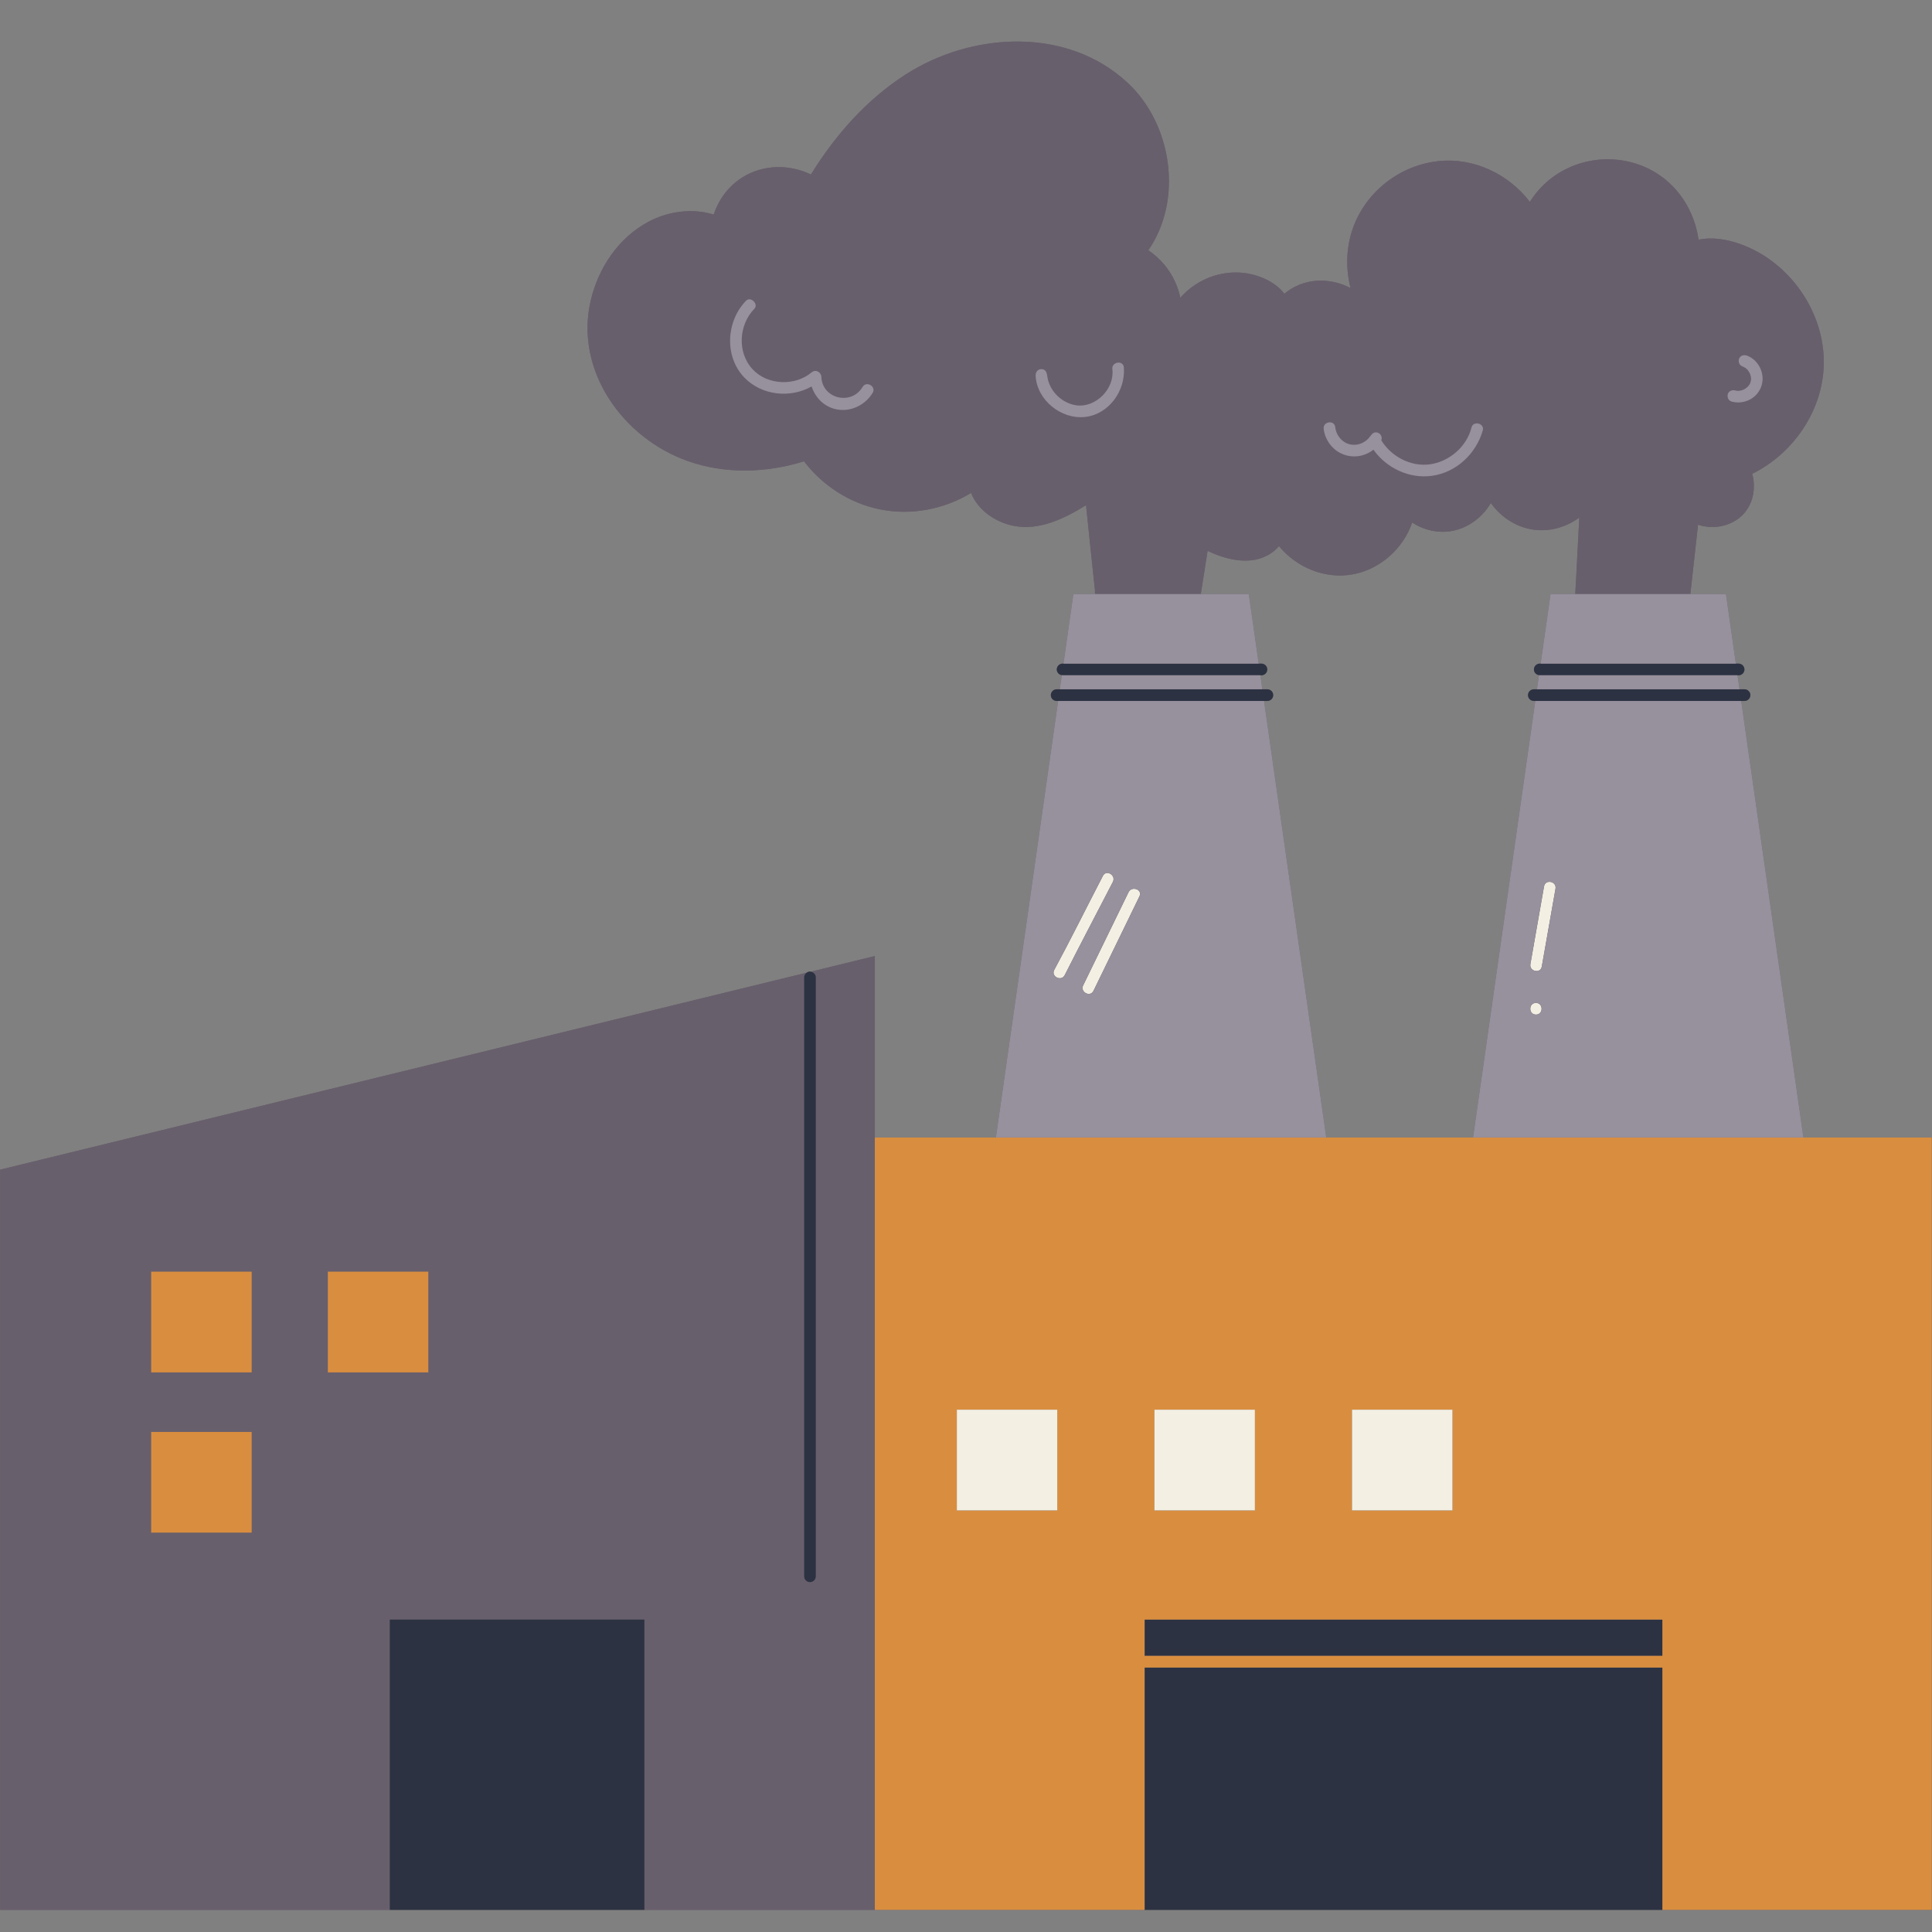 <svg xmlns="http://www.w3.org/2000/svg" xmlns:xlink="http://www.w3.org/1999/xlink" width="200" zoomAndPan="magnify" viewBox="0 0 150 150" height="200" preserveAspectRatio="xMidYMid meet" version="1.0"><rect x="0" y="0" width="150" height="150" fill="#808080" stroke="none"/><defs><clipPath id="546b437455"><path d="M 0 3 L 150 3 L 150 148.297 L 0 148.297 Z M 0 3 " clip-rule="nonzero"/></clipPath><clipPath id="547984f5dd"><path d="M 0 3 L 142 3 L 142 148.297 L 0 148.297 Z M 0 3 " clip-rule="nonzero"/></clipPath><clipPath id="ebcc87804a"><path d="M 30 51 L 136 51 L 136 148.297 L 30 148.297 Z M 30 51 " clip-rule="nonzero"/></clipPath><clipPath id="2c91df951f"><path d="M 11 88 L 150 88 L 150 148.297 L 11 148.297 Z M 11 88 " clip-rule="nonzero"/></clipPath></defs><g clip-path="url(#546b437455)"><path fill="#685f6c" d="M 140.02 88.316 L 135.188 54.422 L 135.445 54.422 C 135.695 54.422 135.898 54.219 135.898 53.969 C 135.898 53.719 135.695 53.516 135.445 53.516 L 135.059 53.516 L 134.902 52.43 L 134.984 52.43 C 135.234 52.43 135.438 52.227 135.438 51.977 C 135.438 51.727 135.234 51.523 134.984 51.523 L 134.773 51.523 L 134.004 46.125 L 131.238 46.125 C 131.438 44.328 131.637 42.535 131.836 40.738 C 132.809 41.062 133.93 40.949 134.809 40.375 C 136.008 39.602 136.402 38.121 136.043 36.785 C 139.223 35.223 141.52 31.891 141.598 28.293 C 141.684 24.223 138.938 20.312 135.113 18.949 C 134.102 18.59 132.945 18.383 131.875 18.613 C 131.566 16.371 130.254 14.297 128.203 13.207 C 125.371 11.699 121.793 12.258 119.602 14.602 C 119.293 14.934 119.016 15.297 118.777 15.676 C 117.141 13.52 114.434 12.223 111.695 12.508 C 108.285 12.867 105.363 15.457 104.734 18.855 C 104.512 20.035 104.566 21.227 104.855 22.363 C 103.48 21.648 101.781 21.555 100.379 22.348 C 100.137 22.484 99.918 22.637 99.719 22.809 C 98.93 21.75 97.363 21.18 96.055 21.156 C 94.355 21.125 92.758 21.859 91.648 23.105 C 91.645 23.105 91.641 23.109 91.637 23.113 C 91.555 22.711 91.43 22.32 91.258 21.934 C 90.812 20.91 90.066 20.051 89.156 19.426 C 91.852 15.543 91.027 9.668 87.555 6.434 C 82.836 2.035 75.418 2.484 70.273 5.809 C 67.258 7.758 64.844 10.496 62.961 13.547 C 61.285 12.742 59.262 12.758 57.648 13.766 C 56.566 14.438 55.801 15.484 55.41 16.66 C 53.777 16.145 51.891 16.398 50.363 17.207 C 48.035 18.441 46.465 20.777 45.867 23.316 C 44.59 28.762 48.359 34.012 53.402 35.797 C 56.297 36.82 59.504 36.727 62.422 35.816 C 63.859 37.695 65.953 39.055 68.266 39.535 C 70.719 40.047 73.277 39.551 75.398 38.273 C 75.922 39.613 77.289 40.555 78.73 40.832 C 80.715 41.207 82.648 40.258 84.32 39.223 C 84.551 41.434 84.777 43.656 85.016 45.871 C 85.008 45.926 85 45.984 85.016 46.047 C 85.02 46.074 85.027 46.098 85.031 46.125 L 83.336 46.125 L 82.566 51.523 L 82.5 51.523 C 82.25 51.523 82.047 51.727 82.047 51.977 C 82.047 52.203 82.219 52.387 82.438 52.418 L 82.281 53.516 L 82.039 53.516 C 81.789 53.516 81.586 53.719 81.586 53.969 C 81.586 54.219 81.789 54.422 82.039 54.422 L 82.152 54.422 L 77.32 88.316 L 67.922 88.316 L 67.922 74.227 L 62.949 75.441 C 62.926 75.441 62.906 75.43 62.887 75.43 C 62.789 75.43 62.699 75.469 62.625 75.52 L 0.012 90.812 L 0.012 148.285 L 149.984 148.285 L 149.984 88.316 Z M 98.141 54.422 L 98.398 54.422 C 98.648 54.422 98.852 54.219 98.852 53.969 C 98.852 53.719 98.648 53.516 98.398 53.516 L 98.012 53.516 L 97.855 52.43 L 97.938 52.43 C 98.188 52.43 98.391 52.227 98.391 51.977 C 98.391 51.727 98.188 51.523 97.938 51.523 L 97.727 51.523 L 96.957 46.125 L 93.23 46.125 C 93.402 45.004 93.582 43.887 93.758 42.77 C 95.391 43.555 97.477 43.992 98.961 42.742 C 99.082 42.641 99.195 42.523 99.301 42.402 C 100.672 44.066 102.875 44.988 105.043 44.59 C 107.148 44.203 108.953 42.59 109.641 40.57 C 110.41 41.07 111.332 41.344 112.277 41.281 C 113.734 41.184 115.027 40.289 115.75 39.055 C 116.559 40.199 117.828 41.008 119.242 41.145 C 120.445 41.262 121.652 40.895 122.617 40.18 C 122.516 42.16 122.414 44.145 122.305 46.125 L 120.383 46.125 L 119.613 51.523 L 119.547 51.523 C 119.297 51.523 119.094 51.727 119.094 51.977 C 119.094 52.203 119.266 52.387 119.484 52.418 L 119.328 53.516 L 119.086 53.516 C 118.836 53.516 118.633 53.719 118.633 53.969 C 118.633 54.219 118.836 54.422 119.086 54.422 L 119.199 54.422 L 114.367 88.316 L 102.973 88.316 Z M 98.141 54.422 " fill-opacity="1" fill-rule="nonzero"/></g><g clip-path="url(#547984f5dd)"><path fill="#685f6c" d="M 141.598 28.293 C 141.684 24.223 138.938 20.312 135.113 18.949 C 134.102 18.59 132.945 18.383 131.875 18.613 C 131.566 16.371 130.254 14.297 128.203 13.207 C 125.371 11.699 121.793 12.258 119.602 14.602 C 119.293 14.934 119.016 15.297 118.777 15.676 C 117.141 13.52 114.434 12.223 111.695 12.508 C 108.285 12.867 105.363 15.457 104.734 18.855 C 104.512 20.035 104.566 21.227 104.855 22.363 C 103.48 21.648 101.781 21.555 100.379 22.348 C 100.137 22.484 99.918 22.637 99.719 22.809 C 98.93 21.75 97.363 21.18 96.055 21.156 C 94.355 21.125 92.758 21.859 91.648 23.105 C 91.645 23.105 91.641 23.109 91.637 23.113 C 91.555 22.711 91.43 22.32 91.258 21.934 C 90.812 20.91 90.066 20.051 89.156 19.426 C 91.852 15.543 91.027 9.668 87.555 6.434 C 82.836 2.035 75.418 2.484 70.273 5.809 C 67.258 7.758 64.844 10.496 62.961 13.547 C 61.285 12.742 59.262 12.758 57.648 13.766 C 56.566 14.438 55.801 15.484 55.41 16.66 C 53.777 16.145 51.891 16.398 50.363 17.207 C 48.031 18.441 46.465 20.777 45.867 23.316 C 44.59 28.762 48.359 34.012 53.402 35.797 C 56.297 36.82 59.504 36.727 62.422 35.816 C 63.859 37.695 65.953 39.055 68.266 39.535 C 70.719 40.047 73.277 39.551 75.395 38.273 C 75.922 39.613 77.289 40.555 78.73 40.832 C 80.715 41.207 82.648 40.258 84.32 39.223 C 84.551 41.434 84.777 43.656 85.016 45.871 C 85.008 45.926 85 45.984 85.016 46.047 C 85.02 46.074 85.027 46.098 85.031 46.125 L 93.23 46.125 C 93.402 45.004 93.582 43.887 93.758 42.77 C 95.391 43.555 97.477 43.992 98.961 42.742 C 99.082 42.641 99.195 42.523 99.301 42.402 C 100.672 44.07 102.875 44.988 105.043 44.59 C 107.148 44.203 108.953 42.59 109.641 40.57 C 110.41 41.07 111.332 41.344 112.277 41.281 C 113.734 41.184 115.027 40.289 115.75 39.055 C 116.559 40.199 117.828 41.008 119.242 41.145 C 120.445 41.262 121.652 40.895 122.617 40.184 C 122.516 42.16 122.414 44.145 122.305 46.125 L 131.238 46.125 C 131.438 44.328 131.637 42.535 131.836 40.738 C 132.809 41.062 133.93 40.949 134.809 40.375 C 136.008 39.602 136.402 38.121 136.043 36.785 C 139.223 35.223 141.52 31.891 141.598 28.293 Z M 67.75 30.508 C 67.125 31.52 65.902 32.07 64.738 31.73 C 63.895 31.488 63.277 30.809 63.012 30.004 C 61.359 30.941 59.125 30.711 57.781 29.301 C 56.215 27.664 56.383 24.918 57.926 23.344 C 58.285 22.98 58.922 23.613 58.566 23.977 C 57.355 25.219 57.219 27.359 58.426 28.664 C 59.586 29.922 61.727 29.992 63.016 28.91 C 63.328 28.648 63.754 28.879 63.77 29.27 C 63.848 30.98 66.113 31.496 66.973 30.043 C 67.27 29.539 68.055 30.012 67.75 30.508 Z M 84.223 32.375 C 82.387 32.566 80.523 31.074 80.406 29.199 C 80.387 28.914 80.559 28.641 80.879 28.66 C 81.234 28.68 81.277 28.988 81.32 29.266 C 81.379 29.66 81.535 30.023 81.762 30.344 C 82.184 30.941 82.867 31.383 83.594 31.473 C 85.094 31.652 86.547 30.18 86.363 28.668 C 86.289 28.086 87.207 27.941 87.254 28.52 C 87.402 30.332 86.094 32.18 84.223 32.375 Z M 115.121 33.426 C 114.598 35.23 113.07 36.68 111.184 36.941 C 109.426 37.191 107.645 36.344 106.633 34.914 C 106.504 35.016 106.363 35.109 106.211 35.184 C 105.523 35.527 104.727 35.523 104.043 35.164 C 103.348 34.801 102.855 34.074 102.77 33.289 C 102.707 32.711 103.609 32.586 103.668 33.168 C 103.738 33.828 104.262 34.441 104.938 34.523 C 105.23 34.562 105.508 34.512 105.758 34.395 C 106.016 34.273 106.215 34.105 106.367 33.895 C 106.367 33.895 106.371 33.891 106.375 33.887 C 106.379 33.879 106.387 33.875 106.391 33.867 C 106.496 33.719 106.594 33.59 106.789 33.57 C 106.973 33.555 107.145 33.656 107.227 33.82 C 107.293 33.949 107.285 34.07 107.242 34.184 C 108.012 35.438 109.504 36.238 110.98 36.055 C 112.484 35.867 113.879 34.695 114.242 33.199 C 114.383 32.629 115.285 32.867 115.121 33.426 Z M 136.438 30.551 C 135.965 31.137 135.145 31.379 134.426 31.172 C 134.184 31.102 134.082 30.816 134.148 30.594 C 134.223 30.348 134.5 30.25 134.727 30.316 C 134.742 30.32 134.762 30.324 134.781 30.332 C 134.781 30.332 134.781 30.332 134.785 30.332 C 134.82 30.336 134.852 30.34 134.887 30.344 C 134.977 30.348 135.02 30.348 135.086 30.336 C 135.152 30.324 135.223 30.305 135.289 30.285 C 135.301 30.277 135.316 30.273 135.332 30.27 C 135.336 30.266 135.332 30.266 135.34 30.266 C 135.371 30.246 135.406 30.234 135.434 30.215 C 135.465 30.199 135.496 30.18 135.527 30.16 C 135.539 30.152 135.586 30.117 135.602 30.105 C 135.648 30.066 135.695 30.027 135.734 29.98 C 135.746 29.969 135.797 29.898 135.797 29.902 C 135.809 29.883 135.82 29.867 135.832 29.848 C 135.852 29.816 135.867 29.785 135.883 29.75 C 135.891 29.734 135.895 29.723 135.902 29.707 C 135.914 29.641 135.934 29.574 135.945 29.508 C 135.945 29.488 135.949 29.449 135.949 29.434 C 135.949 29.391 135.949 29.352 135.945 29.309 C 135.945 29.293 135.934 29.23 135.934 29.238 C 135.93 29.211 135.922 29.184 135.914 29.156 C 135.902 29.117 135.891 29.074 135.875 29.035 C 135.871 29.027 135.859 29 135.852 28.98 C 135.816 28.914 135.781 28.852 135.738 28.789 C 135.727 28.773 135.711 28.754 135.699 28.738 C 135.688 28.727 135.664 28.699 135.652 28.688 C 135.617 28.652 135.582 28.617 135.543 28.586 C 135.535 28.582 135.52 28.57 135.504 28.562 C 135.426 28.516 135.352 28.477 135.27 28.441 C 135.031 28.355 134.941 28.074 135.023 27.852 C 135.109 27.605 135.391 27.531 135.613 27.605 C 136.016 27.734 136.375 28.062 136.582 28.426 C 136.973 29.109 136.938 29.934 136.438 30.551 Z M 63.34 75.883 L 63.34 122.383 C 63.34 122.633 63.137 122.836 62.887 122.836 C 62.637 122.836 62.434 122.633 62.434 122.383 L 62.434 75.883 C 62.434 75.73 62.512 75.605 62.625 75.52 L 0.012 90.812 L 0.012 148.285 L 30.262 148.285 L 30.262 125.746 L 50.031 125.746 L 50.031 148.285 L 67.922 148.285 L 67.922 74.227 L 62.949 75.441 C 63.168 75.477 63.34 75.656 63.34 75.883 Z M 19.539 118.992 L 11.738 118.992 L 11.738 111.176 L 19.539 111.176 Z M 19.539 106.551 L 11.738 106.551 L 11.738 98.73 L 19.539 98.73 Z M 33.254 106.551 L 25.453 106.551 L 25.453 98.73 L 33.254 98.73 Z M 33.254 106.551 " fill-opacity="1" fill-rule="nonzero"/></g><g clip-path="url(#ebcc87804a)"><path fill="#2c3242" d="M 119.094 51.977 C 119.094 51.727 119.297 51.523 119.547 51.523 L 134.984 51.523 C 135.234 51.523 135.438 51.727 135.438 51.977 C 135.438 52.227 135.234 52.43 134.984 52.43 L 119.547 52.43 C 119.523 52.43 119.504 52.422 119.484 52.418 C 119.266 52.387 119.094 52.203 119.094 51.977 Z M 135.445 53.516 L 119.086 53.516 C 118.836 53.516 118.633 53.719 118.633 53.969 C 118.633 54.219 118.836 54.422 119.086 54.422 L 135.445 54.422 C 135.695 54.422 135.898 54.219 135.898 53.969 C 135.898 53.719 135.695 53.516 135.445 53.516 Z M 88.867 148.285 L 129.07 148.285 L 129.07 129.469 L 88.867 129.469 Z M 88.867 128.559 L 129.07 128.559 L 129.07 125.746 L 88.867 125.746 Z M 30.262 148.285 L 50.031 148.285 L 50.031 125.746 L 30.262 125.746 Z M 82.438 52.418 C 82.457 52.422 82.477 52.43 82.5 52.43 L 97.938 52.43 C 98.188 52.43 98.391 52.227 98.391 51.977 C 98.391 51.727 98.188 51.523 97.938 51.523 L 82.5 51.523 C 82.25 51.523 82.047 51.727 82.047 51.977 C 82.047 52.203 82.219 52.387 82.438 52.418 Z M 98.398 54.422 C 98.648 54.422 98.852 54.219 98.852 53.969 C 98.852 53.719 98.648 53.516 98.398 53.516 L 82.039 53.516 C 81.789 53.516 81.586 53.719 81.586 53.969 C 81.586 54.219 81.789 54.422 82.039 54.422 Z M 62.949 75.441 C 62.926 75.441 62.906 75.43 62.887 75.43 C 62.789 75.43 62.699 75.469 62.625 75.52 C 62.512 75.605 62.434 75.73 62.434 75.883 L 62.434 122.383 C 62.434 122.633 62.637 122.836 62.887 122.836 C 63.137 122.836 63.34 122.633 63.34 122.383 L 63.34 75.883 C 63.34 75.656 63.168 75.477 62.949 75.441 Z M 62.949 75.441 " fill-opacity="1" fill-rule="nonzero"/></g><g clip-path="url(#2c91df951f)"><path fill="#d98e3f" d="M 140.02 88.316 L 67.922 88.316 L 67.922 148.285 L 88.867 148.285 L 88.867 129.469 L 129.07 129.469 L 129.07 148.285 L 149.984 148.285 L 149.984 88.316 Z M 82.086 117.266 L 74.289 117.266 L 74.289 109.449 L 82.086 109.449 Z M 104.969 109.449 L 112.77 109.449 L 112.77 117.266 L 104.969 117.266 Z M 89.629 109.449 L 97.43 109.449 L 97.43 117.266 L 89.629 117.266 Z M 129.07 128.559 L 88.867 128.559 L 88.867 125.746 L 129.07 125.746 Z M 11.738 98.73 L 19.539 98.73 L 19.539 106.551 L 11.738 106.551 Z M 25.453 98.73 L 33.254 98.73 L 33.254 106.551 L 25.453 106.551 Z M 11.738 111.176 L 19.539 111.176 L 19.539 118.992 L 11.738 118.992 Z M 11.738 111.176 " fill-opacity="1" fill-rule="nonzero"/></g><path fill="#f3f0e3" d="M 74.289 109.449 L 82.086 109.449 L 82.086 117.266 L 74.289 117.266 Z M 89.629 117.266 L 97.43 117.266 L 97.43 109.449 L 89.629 109.449 Z M 104.969 117.266 L 112.77 117.266 L 112.77 109.449 L 104.969 109.449 Z M 85.629 68.004 C 84.367 70.434 83.152 72.895 81.852 75.305 C 81.578 75.816 82.398 76.23 82.664 75.707 C 83.887 73.285 85.156 70.887 86.402 68.473 C 86.668 67.957 85.898 67.48 85.629 68.004 Z M 87.617 69.277 C 86.445 71.688 85.266 74.094 84.098 76.504 C 83.844 77.027 84.641 77.453 84.898 76.926 C 86.094 74.48 87.273 72.031 88.469 69.586 C 88.723 69.062 87.867 68.754 87.617 69.277 Z M 119.879 68.82 C 119.527 70.828 119.168 72.84 118.82 74.852 C 118.723 75.426 119.602 75.621 119.703 75.047 C 120.062 73.027 120.414 71.012 120.77 68.992 C 120.867 68.418 119.98 68.242 119.879 68.82 Z M 119.25 77.867 C 118.664 77.867 118.668 78.773 119.25 78.773 C 119.836 78.773 119.832 77.867 119.25 77.867 Z M 119.25 77.867 " fill-opacity="1" fill-rule="nonzero"/><path fill="#97909d" d="M 134.773 51.523 L 119.613 51.523 L 120.383 46.125 L 134.004 46.125 Z M 134.902 52.43 L 119.547 52.43 C 119.523 52.43 119.504 52.422 119.484 52.418 L 119.328 53.516 L 135.059 53.516 Z M 140.02 88.316 L 114.367 88.316 L 119.199 54.422 L 135.188 54.422 Z M 119.25 77.867 C 118.664 77.867 118.668 78.773 119.25 78.773 C 119.836 78.773 119.832 77.867 119.25 77.867 Z M 120.77 68.992 C 120.867 68.418 119.98 68.242 119.879 68.82 C 119.527 70.828 119.168 72.84 118.82 74.852 C 118.723 75.426 119.602 75.621 119.703 75.047 C 120.062 73.027 120.414 71.012 120.77 68.992 Z M 98.141 54.422 L 102.973 88.316 L 77.32 88.316 L 82.152 54.422 Z M 82.664 75.707 C 83.887 73.285 85.156 70.887 86.402 68.473 C 86.668 67.957 85.898 67.48 85.629 68.004 C 84.367 70.434 83.152 72.895 81.852 75.305 C 81.578 75.816 82.398 76.23 82.664 75.707 Z M 87.617 69.277 C 86.445 71.688 85.266 74.094 84.098 76.504 C 83.844 77.027 84.641 77.453 84.898 76.926 C 86.094 74.48 87.273 72.031 88.469 69.586 C 88.723 69.062 87.867 68.754 87.617 69.277 Z M 83.336 46.125 L 82.566 51.523 L 97.727 51.523 L 96.957 46.125 Z M 82.438 52.418 L 82.281 53.516 L 98.012 53.516 L 97.855 52.43 L 82.5 52.43 C 82.477 52.43 82.457 52.422 82.438 52.418 Z M 66.969 30.043 C 66.113 31.496 63.848 30.98 63.77 29.27 C 63.754 28.879 63.328 28.648 63.016 28.91 C 61.727 29.992 59.586 29.922 58.426 28.664 C 57.219 27.359 57.355 25.219 58.566 23.977 C 58.922 23.613 58.285 22.98 57.926 23.348 C 56.383 24.918 56.215 27.664 57.781 29.301 C 59.125 30.711 61.359 30.941 63.012 30.004 C 63.277 30.812 63.895 31.488 64.738 31.73 C 65.902 32.07 67.125 31.52 67.75 30.508 C 68.055 30.012 67.27 29.539 66.969 30.043 Z M 84.223 32.375 C 86.094 32.18 87.402 30.332 87.254 28.52 C 87.207 27.941 86.289 28.086 86.363 28.668 C 86.547 30.18 85.094 31.652 83.594 31.473 C 82.867 31.383 82.184 30.941 81.762 30.344 C 81.535 30.023 81.379 29.66 81.32 29.266 C 81.277 28.988 81.234 28.68 80.879 28.66 C 80.559 28.641 80.387 28.914 80.406 29.199 C 80.523 31.074 82.387 32.566 84.223 32.375 Z M 114.242 33.199 C 113.879 34.695 112.484 35.867 110.98 36.055 C 109.504 36.238 108.012 35.438 107.242 34.184 C 107.285 34.07 107.293 33.949 107.227 33.82 C 107.145 33.656 106.973 33.555 106.789 33.57 C 106.594 33.59 106.496 33.719 106.391 33.867 C 106.387 33.875 106.379 33.879 106.375 33.887 C 106.371 33.891 106.367 33.895 106.363 33.895 C 106.215 34.105 106.016 34.273 105.758 34.395 C 105.508 34.512 105.23 34.562 104.938 34.523 C 104.262 34.441 103.738 33.828 103.668 33.168 C 103.609 32.586 102.707 32.711 102.77 33.289 C 102.855 34.074 103.348 34.801 104.043 35.164 C 104.727 35.523 105.523 35.527 106.211 35.184 C 106.363 35.109 106.504 35.016 106.633 34.914 C 107.645 36.344 109.426 37.191 111.184 36.941 C 113.07 36.68 114.598 35.23 115.121 33.426 C 115.285 32.867 114.383 32.629 114.242 33.199 Z M 134.426 31.172 C 135.145 31.379 135.965 31.137 136.438 30.551 C 136.938 29.934 136.973 29.109 136.582 28.426 C 136.375 28.062 136.016 27.734 135.613 27.605 C 135.391 27.531 135.109 27.605 135.023 27.852 C 134.941 28.074 135.031 28.355 135.27 28.441 C 135.355 28.473 135.426 28.516 135.504 28.562 C 135.52 28.57 135.535 28.582 135.543 28.586 C 135.582 28.617 135.617 28.652 135.652 28.688 C 135.664 28.699 135.691 28.727 135.699 28.738 C 135.711 28.754 135.727 28.773 135.738 28.789 C 135.781 28.852 135.816 28.914 135.852 28.98 C 135.859 28.996 135.871 29.027 135.875 29.035 C 135.891 29.074 135.902 29.117 135.914 29.156 C 135.922 29.184 135.93 29.211 135.934 29.238 C 135.934 29.23 135.945 29.293 135.945 29.309 C 135.949 29.352 135.953 29.391 135.953 29.434 C 135.953 29.445 135.945 29.488 135.945 29.508 C 135.934 29.574 135.914 29.641 135.902 29.707 C 135.895 29.723 135.891 29.734 135.883 29.75 C 135.867 29.785 135.852 29.816 135.832 29.848 C 135.82 29.867 135.809 29.883 135.797 29.902 C 135.797 29.898 135.746 29.969 135.734 29.98 C 135.695 30.027 135.648 30.066 135.602 30.105 C 135.586 30.117 135.539 30.152 135.527 30.16 C 135.496 30.18 135.465 30.199 135.434 30.215 C 135.406 30.234 135.371 30.246 135.34 30.262 C 135.332 30.266 135.336 30.266 135.332 30.27 C 135.316 30.273 135.301 30.277 135.289 30.285 C 135.223 30.305 135.152 30.324 135.086 30.336 C 135.02 30.348 134.977 30.348 134.887 30.344 C 134.852 30.34 134.82 30.336 134.785 30.332 C 134.781 30.332 134.781 30.332 134.781 30.332 C 134.762 30.324 134.746 30.32 134.727 30.316 C 134.5 30.25 134.223 30.348 134.148 30.594 C 134.082 30.816 134.184 31.102 134.426 31.172 Z M 134.426 31.172 " fill-opacity="1" fill-rule="nonzero"/></svg>